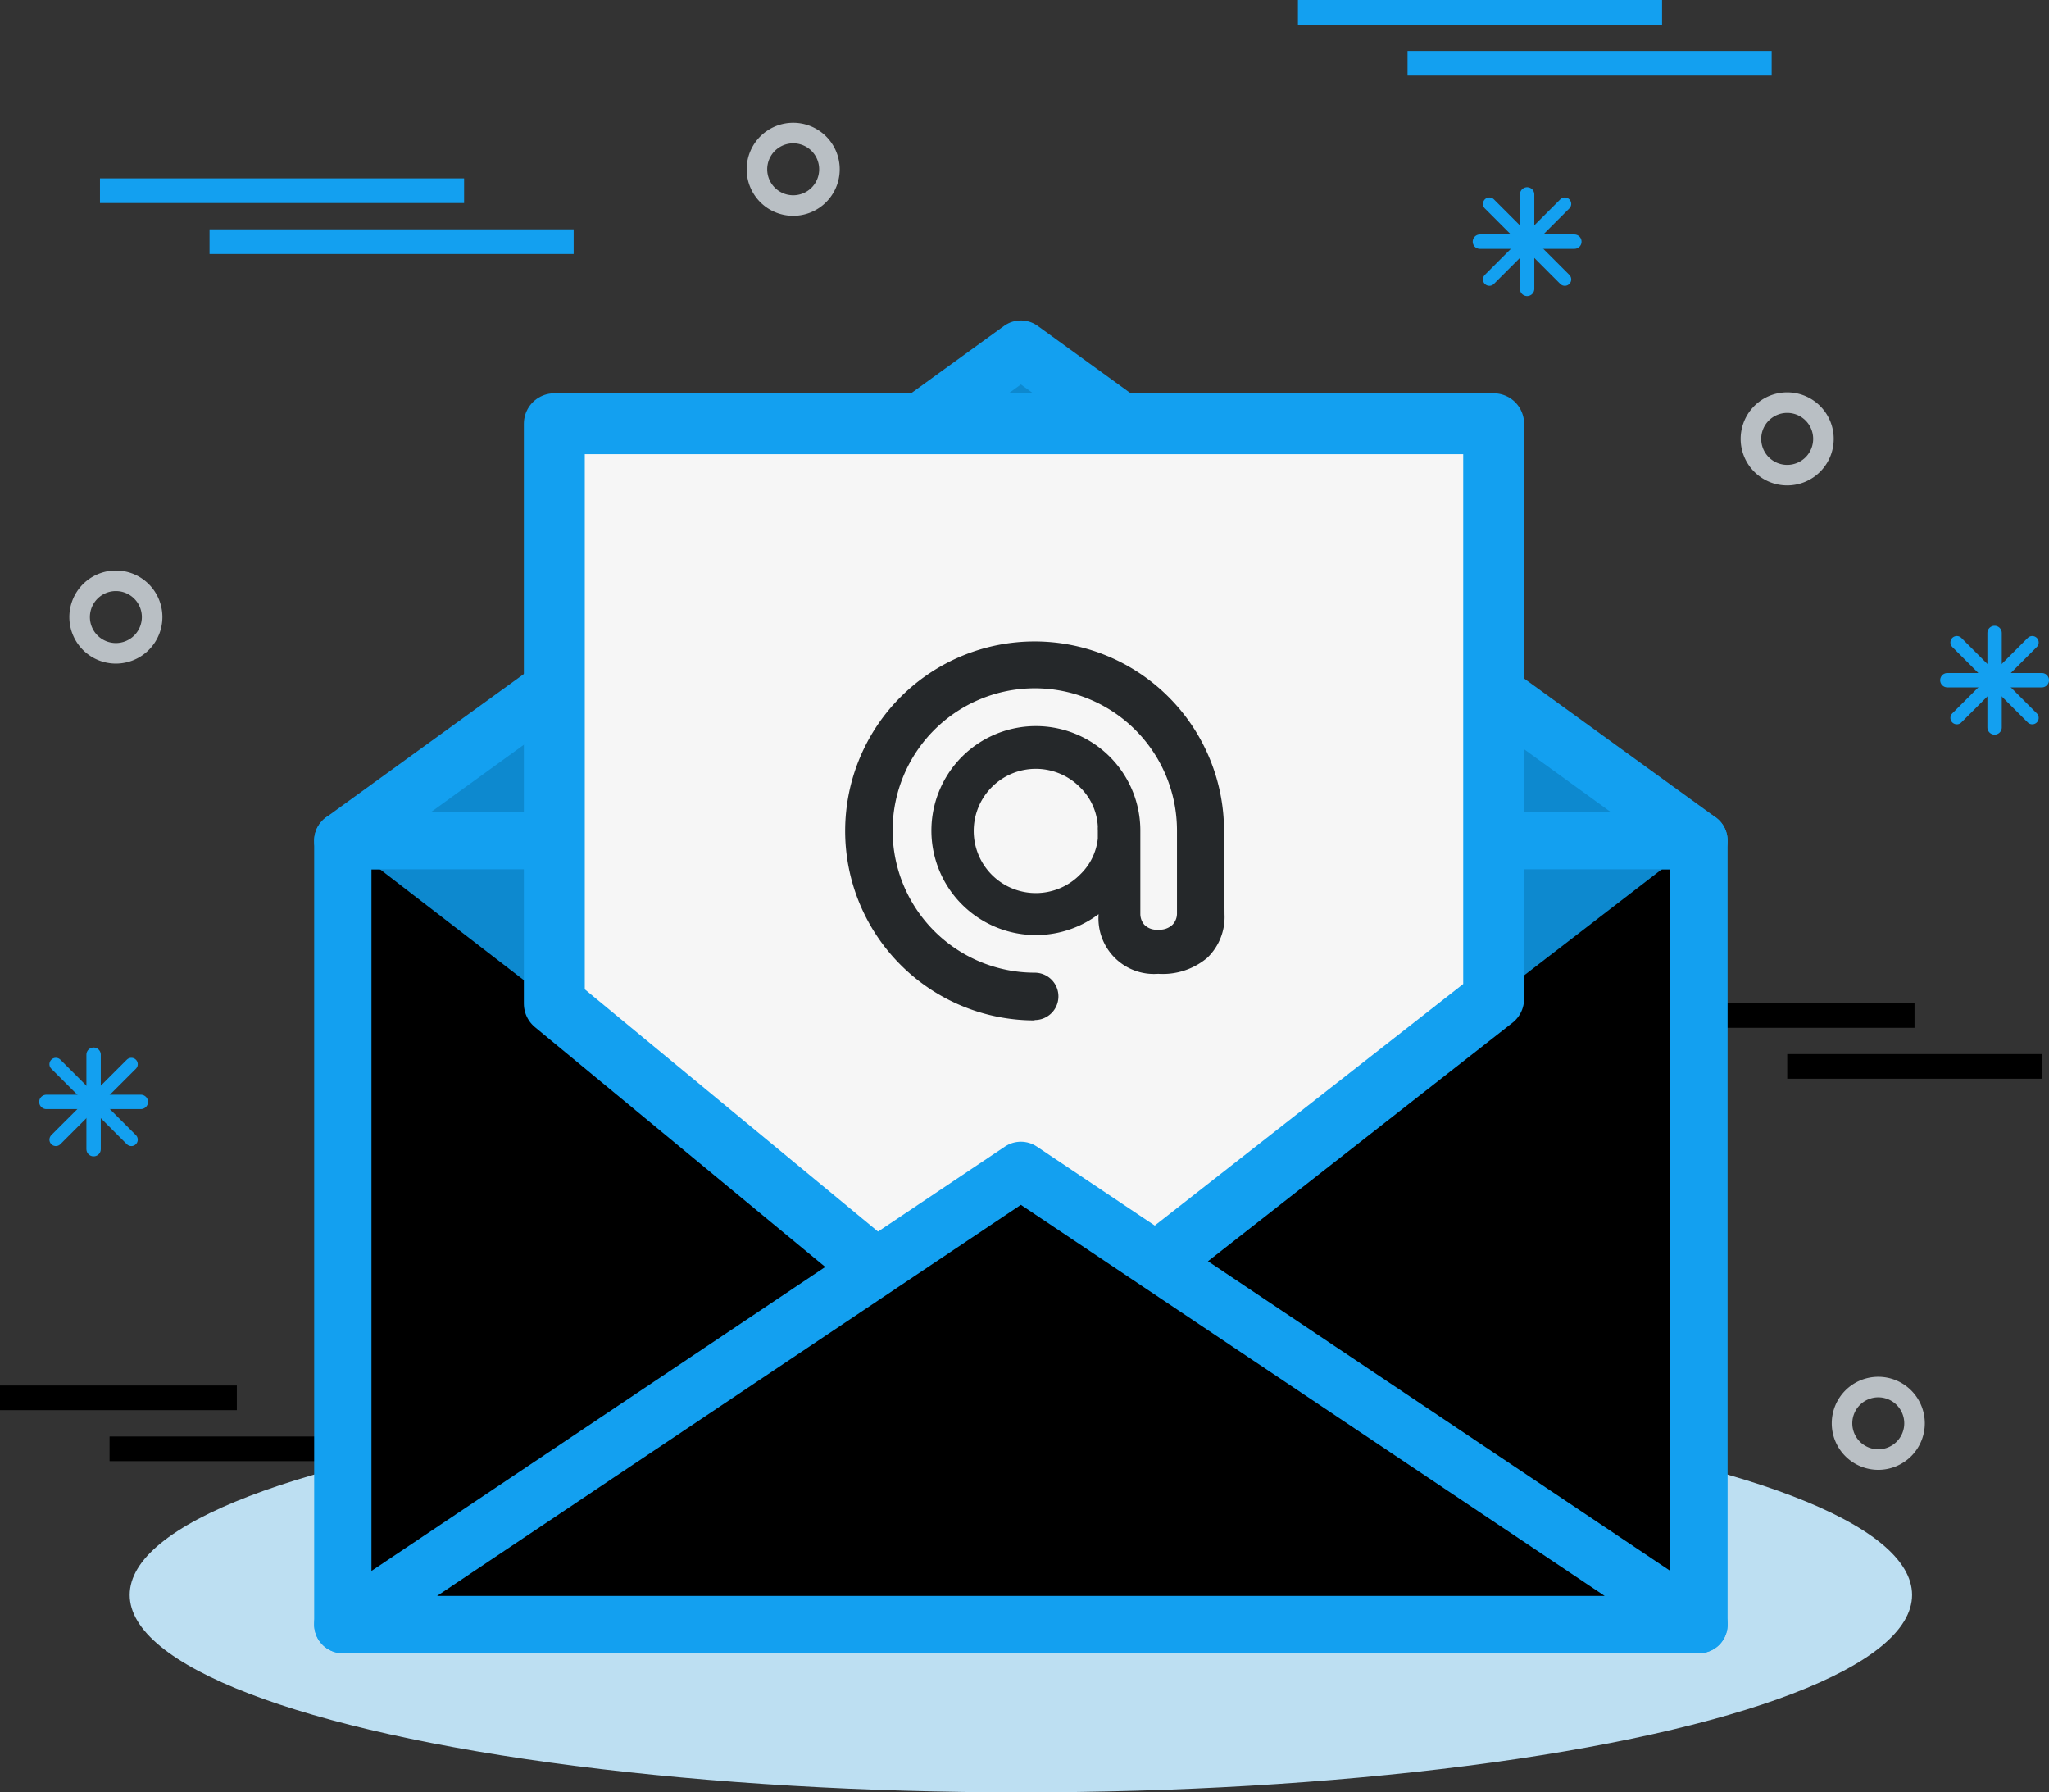 <svg id="message-graphics" xmlns="http://www.w3.org/2000/svg" width="249.321" height="218.052" viewBox="0 0 249.321 218.052">
  <rect x="0" y="0" width="249.321" height="218.052" fill="#333333" stroke="none"/>
  <line id="Line_48" data-name="Line 48" x2="44.306" transform="translate(12.165 23.203)" fill="none" stroke="#13a0f0" stroke-miterlimit="10" stroke-width="3"/>
  <line id="Line_49" data-name="Line 49" x2="44.306" transform="translate(25.496 29.4)" fill="none" stroke="#13a0f0" stroke-miterlimit="10" stroke-width="3"/>
  <line id="Line_50" data-name="Line 50" x2="44.306" transform="translate(157.932 1.5)" fill="none" stroke="#13a0f0" stroke-miterlimit="10" stroke-width="3"/>
  <line id="Line_51" data-name="Line 51" x2="44.306" transform="translate(171.269 7.696)" fill="none" stroke="#13a0f0" stroke-miterlimit="10" stroke-width="3"/>
  <line id="Line_52" data-name="Line 52" x2="28.818" transform="translate(204.14 123.537)" fill="none" stroke="#000" stroke-miterlimit="10" stroke-width="3"/>
  <line id="Line_53" data-name="Line 53" x2="30.975" transform="translate(217.471 129.733)" fill="none" stroke="#000" stroke-miterlimit="10" stroke-width="3"/>
  <line id="Line_54" data-name="Line 54" x2="28.818" transform="translate(0 170.052)" fill="none" stroke="#000" stroke-miterlimit="10" stroke-width="3"/>
  <line id="Line_55" data-name="Line 55" x2="30.975" transform="translate(13.331 176.255)" fill="none" stroke="#000" stroke-miterlimit="10" stroke-width="3"/>
  <path id="Path_2953" data-name="Path 2953" d="M172.132,62.095a4.411,4.411,0,1,1-4.411-4.4A4.411,4.411,0,0,1,172.132,62.095Z" transform="translate(-71.206 -41.51)" fill="none" stroke="#b9bfc4" stroke-miterlimit="10" stroke-width="2.5"/>
  <path id="Path_2954" data-name="Path 2954" d="M357.762,112.435a4.411,4.411,0,1,1-4.4-4.4,4.411,4.411,0,0,1,4.4,4.4Z" transform="translate(-135.887 -59.051)" fill="none" stroke="#b9bfc4" stroke-miterlimit="10" stroke-width="2.5"/>
  <path id="Path_2955" data-name="Path 2955" d="M45.642,145.711a4.411,4.411,0,1,1-4.411-4.411A4.411,4.411,0,0,1,45.642,145.711Z" transform="translate(-27.131 -70.643)" fill="none" stroke="#b9bfc4" stroke-miterlimit="10" stroke-width="2.5"/>
  <path id="Path_2956" data-name="Path 2956" d="M374.772,296.251a4.411,4.411,0,1,1-4.411-4.411A4.411,4.411,0,0,1,374.772,296.251Z" transform="translate(-141.813 -123.098)" fill="none" stroke="#b9bfc4" stroke-miterlimit="10" stroke-width="2.5"/>
  <line id="Line_56" data-name="Line 56" x2="9.18" y2="9.187" transform="translate(181.225 24.806)" fill="none" stroke="#13a0f0" stroke-linecap="round" stroke-miterlimit="10" stroke-width="1.56"/>
  <line id="Line_57" data-name="Line 57" x1="9.18" y2="9.187" transform="translate(181.225 24.806)" fill="none" stroke="#13a0f0" stroke-linecap="round" stroke-miterlimit="10" stroke-width="1.56"/>
  <line id="Line_58" data-name="Line 58" y2="11.494" transform="translate(185.818 23.653)" fill="none" stroke="#13a0f0" stroke-linecap="round" stroke-miterlimit="10" stroke-width="1.75"/>
  <line id="Line_59" data-name="Line 59" x1="11.494" transform="translate(180.072 29.4)" fill="none" stroke="#13a0f0" stroke-linecap="round" stroke-miterlimit="10" stroke-width="1.75"/>
  <line id="Line_60" data-name="Line 60" x2="9.18" y2="9.18" transform="translate(238.106 78.156)" fill="none" stroke="#13a0f0" stroke-linecap="round" stroke-miterlimit="10" stroke-width="1.56"/>
  <line id="Line_61" data-name="Line 61" x1="9.18" y2="9.18" transform="translate(238.106 78.156)" fill="none" stroke="#13a0f0" stroke-linecap="round" stroke-miterlimit="10" stroke-width="1.56"/>
  <line id="Line_62" data-name="Line 62" y2="11.494" transform="translate(242.699 77.003)" fill="none" stroke="#13a0f0" stroke-linecap="round" stroke-miterlimit="10" stroke-width="1.75"/>
  <line id="Line_63" data-name="Line 63" x1="11.494" transform="translate(236.953 82.749)" fill="none" stroke="#13a0f0" stroke-linecap="round" stroke-miterlimit="10" stroke-width="1.75"/>
  <line id="Line_64" data-name="Line 64" x2="9.187" y2="9.18" transform="translate(6.796 129.466)" fill="none" stroke="#13a0f0" stroke-linecap="round" stroke-miterlimit="10" stroke-width="1.56"/>
  <line id="Line_65" data-name="Line 65" x1="9.187" y2="9.18" transform="translate(6.796 129.466)" fill="none" stroke="#13a0f0" stroke-linecap="round" stroke-miterlimit="10" stroke-width="1.56"/>
  <line id="Line_66" data-name="Line 66" y2="11.494" transform="translate(11.389 128.307)" fill="none" stroke="#13a0f0" stroke-linecap="round" stroke-miterlimit="10" stroke-width="1.75"/>
  <line id="Line_67" data-name="Line 67" x1="11.494" transform="translate(5.643 134.053)" fill="none" stroke="#13a0f0" stroke-linecap="round" stroke-miterlimit="10" stroke-width="1.75"/>
  <ellipse id="Ellipse_153" data-name="Ellipse 153" cx="108.439" cy="24.023" rx="108.439" ry="24.023" transform="translate(15.781 170.006)" fill="#bddff2"/>
  <rect id="Rectangle_982" data-name="Rectangle 982" width="165.014" height="95.375" transform="translate(41.713 102.264)" stroke="#13a0f0" stroke-linecap="round" stroke-linejoin="round" stroke-width="6.97"/>
  <path id="Path_2957" data-name="Path 2957" d="M229.034,156.15H64.02l82.507,63.586Z" transform="translate(-22.307 -53.886)" fill="#0d89cf"/>
  <path id="Path_2958" data-name="Path 2958" d="M229.034,124.174H64.02L146.527,64.38Z" transform="translate(-22.307 -21.91)" fill="#0d89cf" stroke="#13a0f0" stroke-linecap="round" stroke-linejoin="round" stroke-width="6.97"/>
  <path id="Path_2959" data-name="Path 2959" d="M103.52,148.864l55.259,45.642,59.038-46.228V78.32H103.52Z" transform="translate(-36.071 -26.767)" fill="#f6f6f6" stroke="#13a0f0" stroke-linecap="round" stroke-linejoin="round" stroke-width="7.41"/>
  <path id="Path_2960" data-name="Path 2960" d="M229.034,272.979H64.02l82.507-55.259Z" transform="translate(-22.307 -75.34)" stroke="#13a0f0" stroke-linecap="round" stroke-linejoin="round" stroke-width="6.97"/>
  <path id="Path_2961" data-name="Path 2961" d="M202.814,198.724a23.051,23.051,0,1,1,23.065-23.072l.059,10.158a6.893,6.893,0,0,1-2.092,5.291,8.408,8.408,0,0,1-5.981,1.955,6.75,6.75,0,0,1-7.252-7.167V185.8a12.712,12.712,0,1,1,5.082-10.269v10.243a2.026,2.026,0,0,0,.476,1.3,2.059,2.059,0,0,0,1.694.606,2.241,2.241,0,0,0,1.753-.606,1.955,1.955,0,0,0,.534-1.3V175.619a17.3,17.3,0,1,0-17.305,17.3,2.88,2.88,0,0,1,0,5.76Zm5.532-28.369a7.558,7.558,0,1,0,0,10.64,7.1,7.1,0,0,0,2.176-4.4v-.99a3.461,3.461,0,0,1,0-.45A7.167,7.167,0,0,0,208.345,170.355Z" transform="translate(-76.939 -74.587)" fill="#25282a"/>
</svg>
